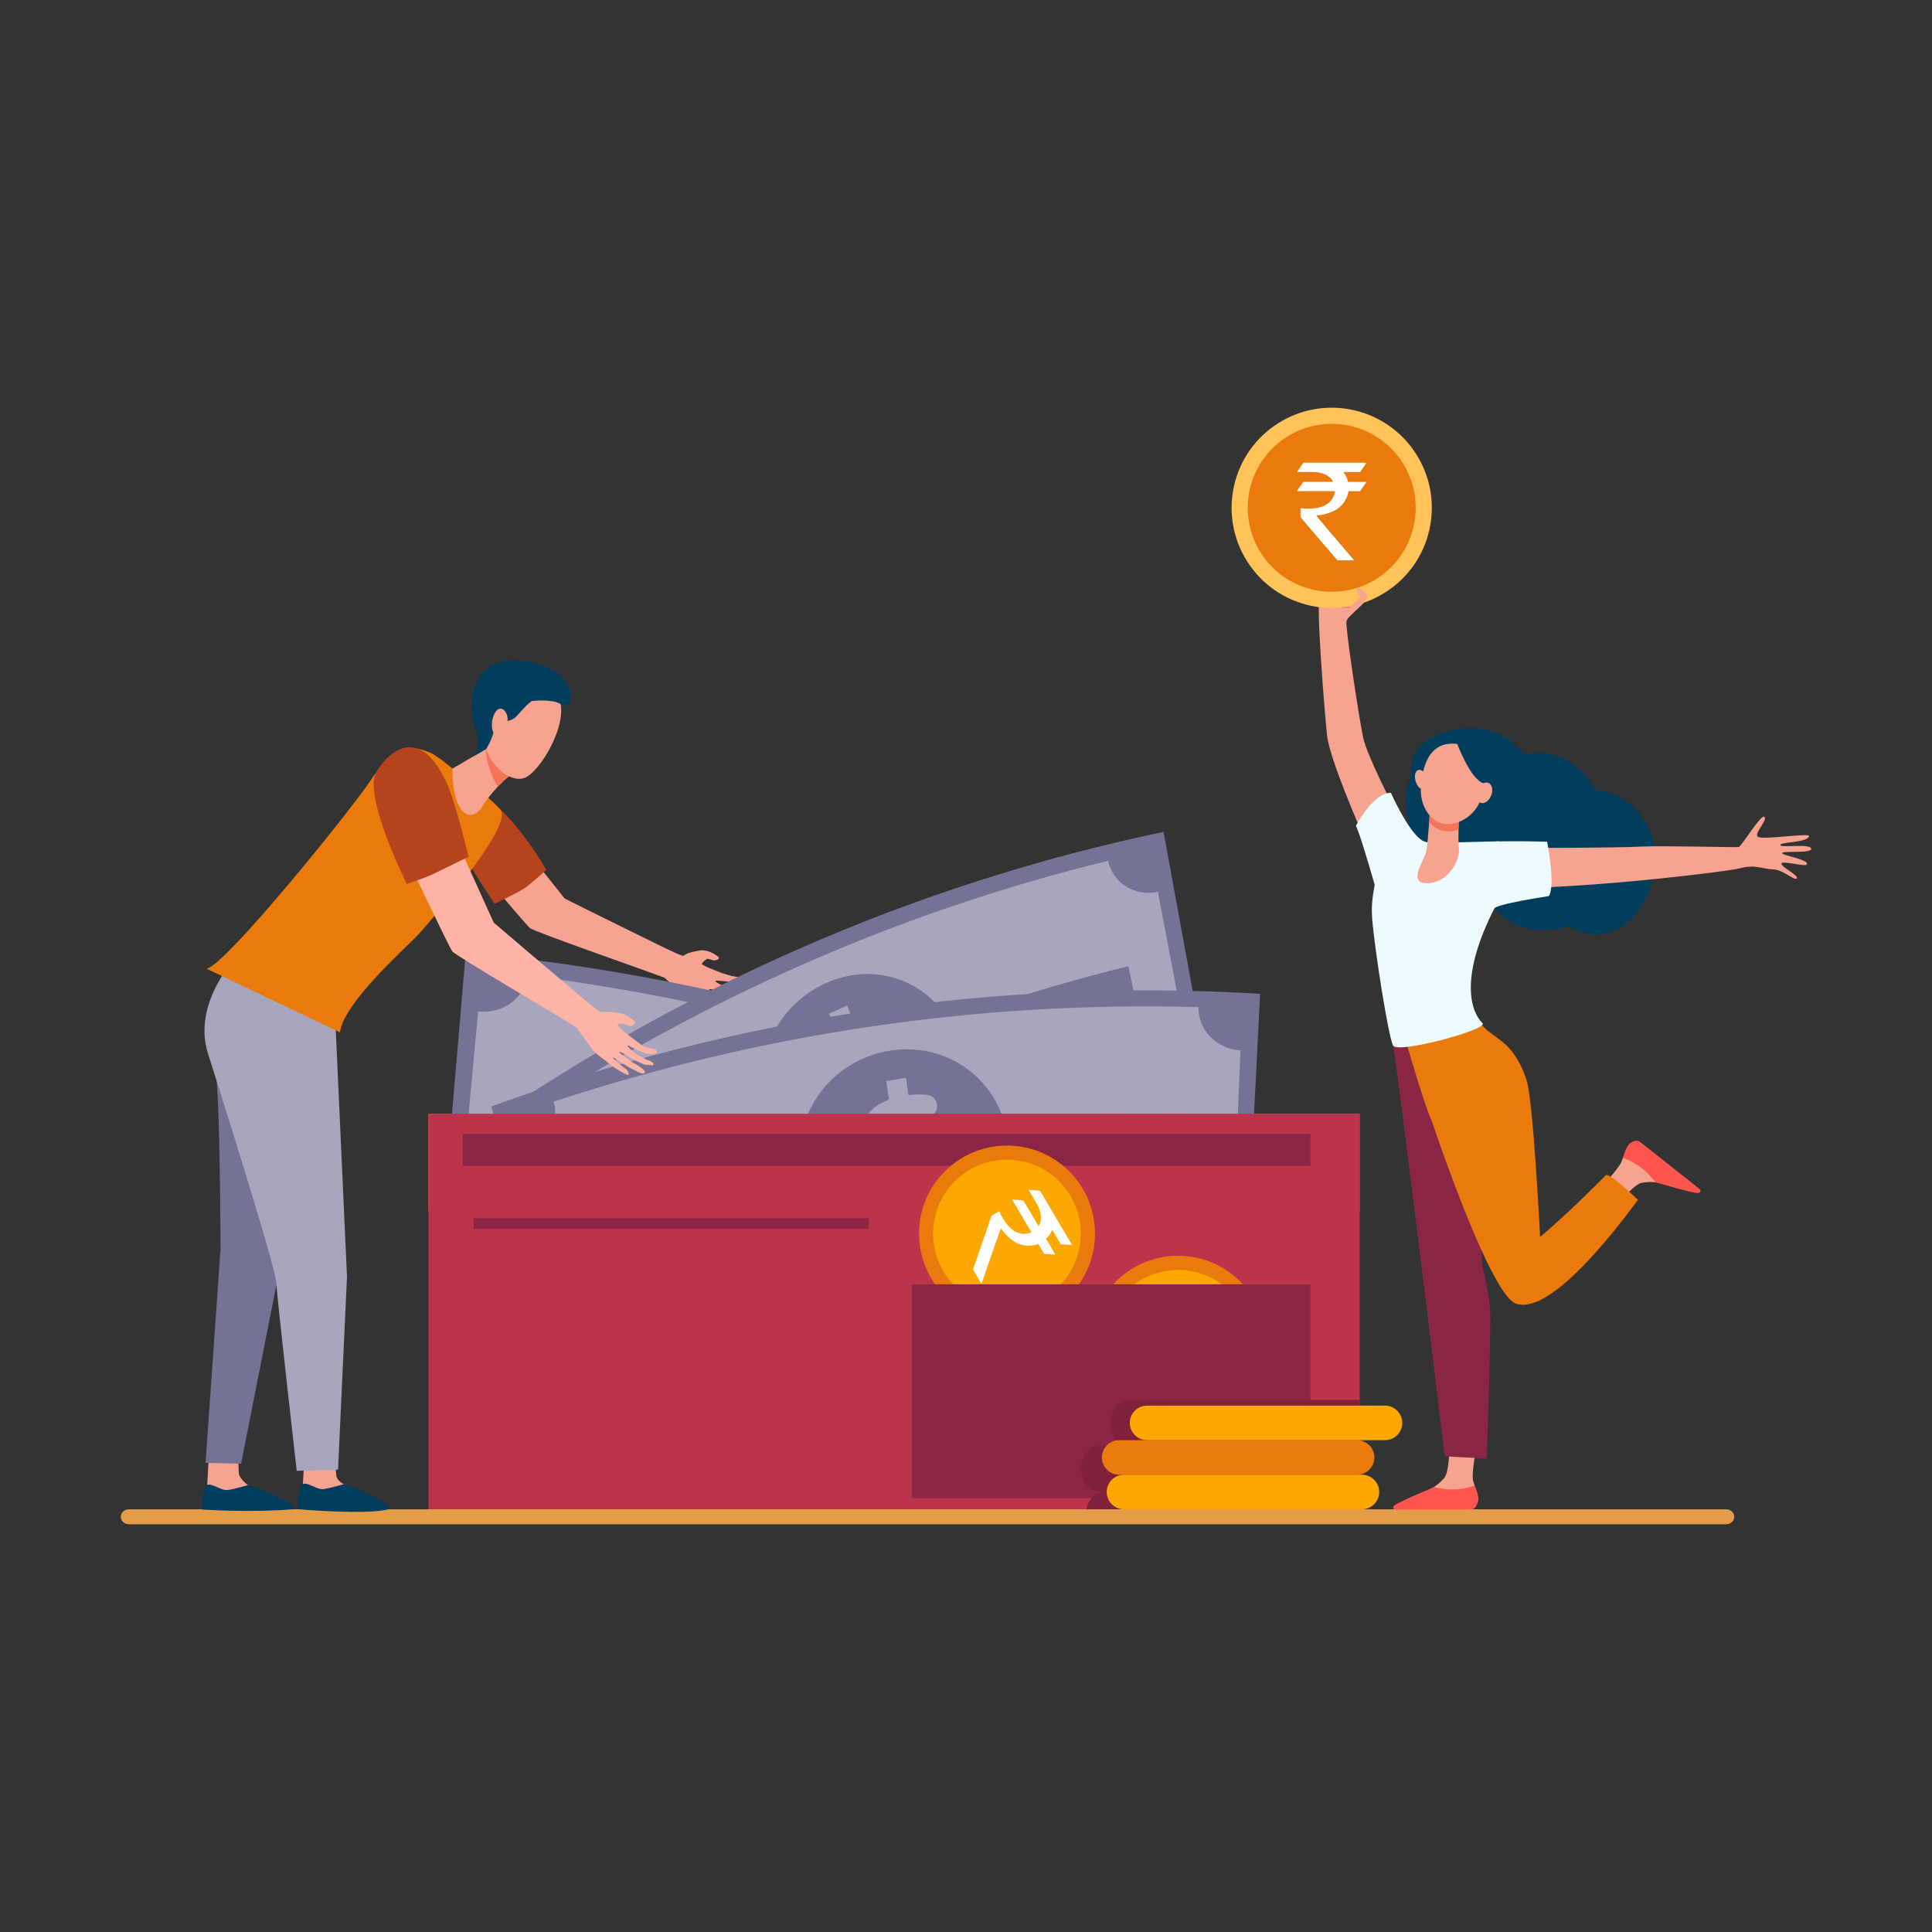 <?xml version="1.0" encoding="UTF-8"?>
<!DOCTYPE svg PUBLIC "-//W3C//DTD SVG 1.0//EN" "http://www.w3.org/TR/2001/REC-SVG-20010904/DTD/svg10.dtd">
<!-- Creator: CorelDRAW 2019 (64-Bit) -->
<svg xmlns="http://www.w3.org/2000/svg" xml:space="preserve" width="0.8in" height="0.8in" version="1.0" style="shape-rendering:geometricPrecision; text-rendering:geometricPrecision; image-rendering:optimizeQuality; fill-rule:evenodd; clip-rule:evenodd"
viewBox="0 0 33657 33657"
 xmlns:xlink="http://www.w3.org/1999/xlink">
 <rect x="0" y="0" width="33657" height="33657" fill="#333333" stroke="none"/>
 <defs>
  <style type="text/css">
   <![CDATA[
    .fil21 {fill:none}
    .fil15 {fill:#013D5D;fill-rule:nonzero}
    .fil5 {fill:#3B8E7C;fill-rule:nonzero}
    .fil4 {fill:#4FBFA5;fill-rule:nonzero}
    .fil2 {fill:#747395;fill-rule:nonzero}
    .fil11 {fill:#80213C;fill-rule:nonzero}
    .fil7 {fill:#8A2643;fill-rule:nonzero}
    .fil3 {fill:#A9A5BD;fill-rule:nonzero}
    .fil19 {fill:#B4431E;fill-rule:nonzero}
    .fil6 {fill:#BC344B;fill-rule:nonzero}
    .fil12 {fill:#E49C48;fill-rule:nonzero}
    .fil8 {fill:#EA7A0C;fill-rule:nonzero}
    .fil16 {fill:#EDFBFF;fill-rule:nonzero}
    .fil1 {fill:#F47256;fill-rule:nonzero}
    .fil17 {fill:#F47457;fill-rule:nonzero}
    .fil13 {fill:#F6A390;fill-rule:nonzero}
    .fil0 {fill:#F7A391;fill-rule:nonzero}
    .fil14 {fill:#FD544D;fill-rule:nonzero}
    .fil9 {fill:#FDA701;fill-rule:nonzero}
    .fil20 {fill:#FFB3A5;fill-rule:nonzero}
    .fil18 {fill:#FFC359;fill-rule:nonzero}
    .fil10 {fill:white;fill-rule:nonzero}
    .fil22 {fill:white;fill-rule:nonzero}
   ]]>
  </style>
 </defs>
 <g id="Layer_x0020_1">
  <g id="_2079743221440">
   <g>
    <path class="fil0" d="M12192 16558c-272,44 -256,88 -291,93 -41,5 -533,-241 -533,-241 0,0 -1454,-715 -1531,-757l-1049 -1316 -809 372c0,0 1180,1399 1255,1461 75,62 2159,790 2340,861 0,0 183,166 301,267 118,101 276,140 314,163 6,3 136,72 320,112 159,34 26,-73 26,-73 0,0 -281,-118 -267,-140 11,-16 160,58 335,98 45,10 90,20 131,29 107,23 155,-38 47,-81 -38,-15 -102,-39 -150,-49 -52,-11 -96,-38 -138,-54 -84,-32 -145,-54 -142,-57 4,-4 -7,-22 41,-13 58,11 175,63 262,73 49,6 151,24 151,24 0,0 180,17 182,-8 3,-55 -108,-86 -176,-84 -43,-22 -151,-38 -151,-38 0,0 -209,-82 -197,-113 5,-12 131,7 266,16 142,10 245,10 252,-18 12,-44 -101,-60 -101,-60 0,0 -100,-15 -132,-22 -38,-9 -151,-44 -151,-44 0,0 -385,-141 -371,-169 14,-28 77,-88 105,-87 27,0 76,27 103,27 27,0 85,-5 90,-39 4,-34 -147,-105 -147,-105 0,0 -105,-42 -184,-29z"/>
    <polygon class="fil1" points="23686,19402 7464,19402 7464,21100 23686,21100 "/>
    <g>
     <path class="fil2" d="M19371 25411c-3658,-1934 -7631,-3125 -11710,-3509 151,-1770 302,-3540 453,-5310 4716,444 9310,1821 13539,4057 -761,1587 -1522,3174 -2283,4762z"/>
     <path class="fil3" d="M8021 20932c103,-1104 206,-2208 309,-3311 429,44 813,-233 859,-629 3932,494 7764,1642 11352,3402 -160,363 28,810 414,1011 -467,995 -934,1989 -1401,2984 -355,-184 -776,-32 -936,330 -3151,-1545 -6516,-2553 -9969,-2987 47,-396 -234,-759 -628,-799z"/>
     <g>
      <path class="fil4" d="M16461 21114c-330,949 -1346,1433 -2290,1143 -942,-292 -1548,-1277 -1336,-2262 211,-984 1258,-1574 2318,-1246 1061,327 1637,1417 1308,2365z"/>
      <path class="fil5" d="M14164 21923c26,-106 53,-212 79,-318 -142,-46 -277,-111 -384,-180 -90,-57 -122,-174 -74,-266 2,-4 4,-7 6,-11 54,-102 185,-135 284,-70 101,67 220,126 352,163 193,54 343,19 378,-114 33,-127 -55,-239 -288,-394 -337,-223 -552,-455 -478,-781 67,-296 340,-473 738,-438 26,-106 52,-212 78,-318 117,32 234,65 350,99 -25,98 -50,196 -75,294 128,43 229,90 311,139 101,59 136,183 81,277 -57,97 -188,124 -289,61 -76,-47 -173,-96 -297,-131 -228,-65 -325,9 -348,103 -27,111 78,214 345,405 376,260 488,495 406,794 -82,296 -363,482 -763,438 -29,113 -59,227 -88,341 -108,-31 -216,-62 -325,-92z"/>
      <path class="fil4" d="M12277 19958c-932,-215 -1874,-390 -2822,-525 22,-170 44,-340 66,-511 961,137 1916,314 2861,533 -35,168 -70,335 -105,503z"/>
      <path class="fil4" d="M19547 22539c-868,-424 -1750,-810 -2646,-1158 57,-161 113,-322 170,-483 908,352 1803,744 2683,1174 -69,156 -138,311 -207,467z"/>
     </g>
    </g>
    <g>
     <path class="fil2" d="M21228 19730c-3774,788 -7368,2369 -10592,4657 -871,-1503 -1742,-3006 -2613,-4510 3728,-2646 7883,-4473 12247,-5385 320,1746 639,3491 959,5237z"/>
     <path class="fil3" d="M10362 23387c-537,-943 -1074,-1886 -1611,-2829 341,-238 471,-702 285,-1047 3177,-2108 6643,-3632 10268,-4515 83,390 470,627 867,540 208,1088 415,2176 622,3264 -365,80 -590,468 -507,858 -3184,776 -6228,2114 -9017,3965 -186,-345 -594,-454 -908,-236z"/>
     <g>
      <path class="fil2" d="M16694 18164c284,965 -198,1996 -1055,2365 -858,367 -1852,-30 -2243,-949 -390,-917 54,-2051 1019,-2465 965,-415 1995,86 2278,1049z"/>
      <path class="fil3" d="M15447 20268c-39,-101 -79,-202 -118,-303 -131,54 -266,88 -384,101 -98,12 -187,-60 -202,-165 -1,-4 -1,-8 -2,-13 -17,-115 62,-225 171,-236 112,-11 233,-40 351,-94 172,-80 264,-203 216,-331 -46,-122 -173,-155 -431,-130 -372,37 -660,-10 -786,-317 -115,-278 -11,-592 301,-817 -40,-101 -80,-202 -119,-303 104,-49 209,-97 314,-144 36,94 72,188 108,281 118,-47 219,-74 307,-88 107,-17 202,59 214,169 12,113 -70,218 -180,233 -82,11 -181,34 -292,85 -205,94 -235,214 -200,303 41,105 177,120 480,103 422,-32 635,83 740,373 104,288 0,613 -320,833 41,109 83,218 124,327 -97,44 -194,88 -290,134z"/>
      <path class="fil4" d="M12964 19906c-808,422 -1600,881 -2374,1377 -78,-149 -157,-298 -235,-448 785,-503 1589,-968 2408,-1396 67,156 134,311 202,467z"/>
      <path class="fil2" d="M19763 17335c-876,214 -1742,469 -2596,762 -48,-164 -95,-328 -143,-492 866,-297 1744,-555 2633,-773 35,168 71,335 107,503z"/>
     </g>
    </g>
    <g>
     <path class="fil2" d="M21682 22636c-3925,-238 -7856,338 -11585,1698 -513,-1686 -1027,-3372 -1540,-5058 4312,-1572 8857,-2238 13395,-1963 -90,1774 -180,3549 -269,5323z"/>
     <path class="fil3" d="M10059 23293c-313,-1055 -625,-2110 -938,-3165 393,-140 630,-554 526,-937 3640,-1197 7431,-1753 11231,-1646 -8,400 320,731 733,753 -48,1108 -95,2216 -143,3324 -380,-20 -695,296 -702,696 -3337,-94 -6666,394 -9862,1445 -104,-383 -483,-597 -845,-469z"/>
     <g>
      <path class="fil2" d="M17553 19917c57,1009 -661,1879 -1597,2009 -936,128 -1828,-521 -2002,-1513 -173,-991 532,-1970 1585,-2115 1053,-146 1958,612 2014,1619z"/>
      <path class="fil3" d="M15827 21623c-16,-108 -31,-216 -47,-325 -142,17 -284,14 -404,-4 -100,-15 -171,-108 -162,-213 0,-4 1,-8 1,-13 10,-116 114,-201 225,-183 113,19 240,23 370,2 189,-31 309,-127 291,-264 -17,-130 -136,-196 -397,-240 -378,-62 -652,-185 -706,-516 -49,-299 127,-576 489,-711 -16,-108 -32,-216 -48,-324 115,-19 230,-38 345,-56 14,100 28,201 41,301 128,-14 234,-14 325,-4 110,12 187,111 172,220 -15,112 -120,193 -232,178 -84,-12 -187,-15 -309,5 -225,36 -283,145 -269,241 17,113 147,163 452,227 426,81 610,249 647,557 36,306 -143,594 -512,721 16,116 31,233 47,349 -106,17 -213,34 -319,52z"/>
      <path class="fil4" d="M13449 20614c-899,194 -1791,428 -2675,703 -43,-165 -86,-330 -129,-496 896,-278 1800,-516 2712,-713 30,168 61,337 91,506z"/>
      <path class="fil4" d="M20788 19929c-918,-25 -1836,-8 -2751,49 -9,-171 -18,-343 -27,-514 928,-58 1859,-75 2790,-50 -4,172 -8,343 -12,515z"/>
     </g>
    </g>
    <polygon class="fil6" points="7464,19402 7464,26541 23686,26541 23686,19402 "/>
    <polygon class="fil7" points="22829,20308 8062,20308 8062,19753 22829,19753 "/>
    <polygon class="fil7" points="15135,21408 8250,21408 8250,21224 15135,21224 "/>
    <g>
     <path class="fil8" d="M21778 22529c486,693 319,1649 -374,2136 -693,486 -1649,319 -2136,-374 -486,-693 -319,-1650 374,-2136 693,-486 1650,-319 2136,374z"/>
     <path class="fil9" d="M21576 22671c408,582 268,1384 -314,1792 -582,408 -1384,268 -1792,-314 -408,-582 -268,-1384 314,-1792 582,-408 1384,-268 1792,314z"/>
     <g>
      <path class="fil10" d="M20671 24315l-56 -207c-95,21 -191,28 -274,24 -69,-3 -123,-60 -124,-129l0 -8c-1,-76 63,-137 138,-132 77,5 162,0 248,-23 124,-34 196,-105 173,-192 -22,-83 -107,-116 -283,-127 -255,-15 -444,-81 -501,-293 -52,-192 43,-379 264,-488l-56 -207 214 -58 52 192c80,-18 148,-25 207,-25 72,0 130,58 131,129 1,74 -60,134 -134,132 -55,-1 -122,4 -199,25 -142,38 -171,112 -155,173 19,72 108,97 313,117 285,22 422,113 475,310 53,194 -40,397 -279,509l60 223 -214 58z"/>
     </g>
    </g>
    <g>
     <path class="fil8" d="M19076 21490c0,847 -687,1533 -1533,1533 -847,0 -1533,-686 -1533,-1533 0,-847 687,-1533 1533,-1533 847,0 1533,686 1533,1533z"/>
     <path class="fil9" d="M18829 21490c0,711 -576,1287 -1287,1287 -711,0 -1287,-576 -1287,-1287 0,-711 576,-1287 1287,-1287 711,0 1287,576 1287,1287z"/>
    </g>
    <polygon class="fil7" points="22829,26096 15884,26096 15884,22374 22829,22374 "/>
    <path class="fil11" d="M23686 24387l-4014 0c-178,0 -322,179 -322,399l0 0c0,220 144,399 322,399l-521 0c-178,0 -322,178 -322,399 0,220 144,399 322,399l90 0c-178,0 -322,178 -322,399 0,57 10,111 27,160l4739 0 0 -2153z"/>
    <g>
     <g>
      <path class="fil12" d="M2104 26424c0,72 65,131 145,131l27819 0c80,0 145,-59 145,-131 0,-72 -65,-131 -145,-131l-27819 0c-80,0 -145,59 -145,131z"/>
     </g>
    </g>
    <path class="fil9" d="M23726 26293l-4145 0c-166,0 -301,-135 -301,-301 0,-166 135,-301 301,-301l4145 0c166,0 301,135 301,301 0,166 -135,301 -301,301z"/>
    <path class="fil8" d="M23642 25691l-4145 0c-166,0 -301,-135 -301,-301 0,-166 135,-301 301,-301l4145 0c166,0 301,135 301,301 0,166 -135,301 -301,301z"/>
    <path class="fil9" d="M24128 25089l-4145 0c-166,0 -301,-135 -301,-301 0,-166 135,-301 301,-301l4145 0c166,0 301,135 301,301 0,166 -135,301 -301,301z"/>
    <g>
     <g>
      <g>
       <path class="fil13" d="M25750 25089c0,0 -123,528 -88,702 19,94 123,286 75,374 -48,88 -103,110 -103,110l-1242 20c-68,1 -23,-42 31,-81 89,-64 161,-107 446,-243 19,-9 86,-51 111,-66 62,-37 124,-96 178,-154 89,-98 97,-571 97,-571l494 -91z"/>
       <path class="fil7" d="M24700 17906c0,0 -534,-263 -431,309 103,572 900,7155 900,7155l732 41c0,0 78,-2293 58,-2601 -21,-308 -142,-785 -142,-785l-62 -1903 -691 -2350 -364 135z"/>
       <path class="fil14" d="M24982 25905c328,83 571,27 707,-27 35,98 81,220 57,291 -30,86 -70,125 -107,126 -300,8 -1102,-1 -1331,2 -32,0 -50,-36 -29,-60 57,-67 679,-316 704,-331z"/>
       <path class="fil13" d="M24269 14039c0,0 -451,-868 -521,-1187 -70,-319 -312,-1924 -292,-2027 20,-103 404,-352 356,-440 -47,-88 -412,-88 -496,-80 -84,7 -252,56 -323,115 -72,59 81,1983 126,2397 46,414 606,1689 606,1689l544 -467z"/>
       <g>
        <path class="fil13" d="M27784 20805c0,0 372,-390 455,-548 44,-84 85,-300 177,-338 93,-38 149,-21 149,-21l977 767c53,42 -8,47 -76,43 -110,-6 -193,-18 -500,-93 -20,-5 -99,-15 -127,-19 -72,-10 -157,-4 -235,8 -131,20 -435,382 -435,382l-385 -182z"/>
        <path class="fil14" d="M28839 20597c-203,-271 -427,-380 -566,-424 34,-98 72,-226 135,-265 78,-48 132,-38 162,-15 238,183 860,684 1040,825 25,20 16,59 -16,65 -86,16 -727,-182 -755,-186z"/>
        <path class="fil15" d="M27793 13774c-232,-486 -745,-753 -1242,-624 -178,-241 -454,-410 -741,-451 -566,-80 -1297,194 -1222,785 -179,413 -135,983 222,1262 -66,543 479,1025 1124,960 259,358 710,568 1132,486 101,-20 255,-56 282,-52 -33,-4 736,500 1266,-397 541,-915 8,-1937 -820,-1971z"/>
        <path class="fil8" d="M24485 18113c0,0 1197,-532 1216,-472 150,483 617,327 894,1179 116,356 235,2728 235,2728 0,0 472,-392 1146,-1076 52,-53 559,430 559,430 -1339,1809 -1916,1903 -2140,1802 -466,-212 -1450,-3168 -1449,-3168 -118,-230 -462,-1422 -462,-1422z"/>
        <path class="fil13" d="M26469 14773c0,0 1730,-2 2100,-24 335,-19 1665,14 1717,8 52,-6 396,-588 453,-526 57,62 -191,289 -114,347 77,59 902,-73 891,-12 -21,114 -502,100 -502,155 1,55 504,-31 538,60 34,92 -484,37 -505,78 -21,41 481,116 429,201 -28,46 -444,-77 -442,-14 2,63 306,206 268,256 -37,50 -238,-154 -415,-157 -176,-2 -303,-94 -584,-17 -139,38 -1200,168 -2096,244 -919,79 -1672,104 -1672,104l-67 -705z"/>
        <path class="fil16" d="M23904 15996c-23,-278 32,-492 44,-584 -84,-289 -263,-904 -327,-1025 0,0 301,-579 610,-575 0,0 315,710 558,837 3,-1 86,37 122,36 235,-2 1056,-27 1210,-29l-86 1165c-595,1167 -434,1779 -208,2005 107,107 -1485,539 -1559,388 -86,-178 -318,-1658 -365,-2219z"/>
        <path class="fil16" d="M25704 14700c152,-72 1248,-36 1248,-36 0,0 153,764 29,947 0,0 -980,146 -952,226l-325 -1137z"/>
        <path class="fil13" d="M25416 14209c0,0 -19,416 0,590 19,173 -178,580 -546,587 -368,7 -54,-390 -22,-561 32,-171 71,-839 71,-839l496 223z"/>
        <path class="fil17" d="M24920 13987c0,0 -9,155 -22,335 116,138 294,209 511,125 2,-129 7,-237 7,-237l-496 -223z"/>
        <path class="fil13" d="M25447 12969c0,0 208,62 325,270 117,208 166,801 -283,1045 -449,244 -757,-166 -736,-544 21,-378 136,-877 694,-771z"/>
        <path class="fil13" d="M24663 13615c30,94 99,155 154,138 54,-18 74,-108 44,-202 -30,-94 -99,-155 -154,-137 -54,18 -74,108 -44,202z"/>
        <path class="fil15" d="M25384 12952c0,0 228,623 461,694 233,70 209,374 209,374 0,0 43,-703 -168,-879 -211,-177 -502,-188 -502,-188z"/>
        <path class="fil13" d="M25743 13765c-38,96 -16,195 49,220 65,26 148,-31 186,-127 38,-96 16,-195 -49,-220 -65,-26 -148,31 -186,127z"/>
       </g>
       <path class="fil17" d="M22927 10568c0,0 507,22 566,22 59,0 233,-179 233,-179l-799 157z"/>
      </g>
      <g>
       <path class="fil18" d="M24627 7845c553,788 363,1876 -426,2429 -788,553 -1876,363 -2429,-426 -553,-788 -363,-1876 426,-2429 788,-553 1876,-363 2429,426z"/>
       <path class="fil8" d="M24397 8006c464,661 304,1574 -357,2038 -661,464 -1574,304 -2038,-357 -464,-661 -304,-1574 357,-2038 662,-464 1574,-304 2038,357z"/>
      </g>
     </g>
     <path class="fil13" d="M23494 10590l209 -188c0,0 -99,-118 -58,-141 67,-37 181,106 171,140 -10,35 -133,146 -133,146l-189 42z"/>
    </g>
    <g>
     <g>
      <g>
       <path class="fil19" d="M9518 15153c0,0 -262,237 -371,315 -90,65 -532,277 -532,277 0,0 -439,-670 -631,-1006 -233,-408 -394,-1014 -339,-1030 154,-46 367,-74 563,15 679,311 1309,1429 1309,1429z"/>
      </g>
     </g>
     <path class="fil13" d="M5305 25347c0,0 -29,513 -29,514 -11,65 -53,226 -53,285 0,222 990,-189 768,-287 -20,-9 -125,-76 -132,-152 -10,-117 -36,-353 -36,-353l-518 -7z"/>
     <g>
      <path class="fil15" d="M5989 25856c0,0 -232,68 -351,85 -119,17 -276,-126 -360,-88 -93,43 -84,439 -84,439 0,0 1194,104 1579,0 91,-49 -308,-278 -783,-437z"/>
     </g>
     <path class="fil13" d="M3638 25363c0,0 -29,513 -29,514 -11,65 -53,226 -53,285 0,222 990,-189 768,-287 -20,-9 -156,-127 -163,-203 -10,-117 -5,-302 -5,-302l-518 -7z"/>
     <g>
      <path class="fil15" d="M4321 25872c0,0 -232,68 -351,85 -119,17 -276,-126 -360,-87 -93,43 -96,426 -96,426 0,0 802,60 1604,-4 69,-50 -321,-261 -796,-420z"/>
     </g>
     <path class="fil2" d="M3867 17248c0,0 -168,865 -99,1521 68,656 74,2987 74,2987l-261 3729 619 14c0,0 734,-3727 720,-3632 -14,96 246,-2625 246,-2625l-875 -2078 -424 82z"/>
     <path class="fil3" d="M4102 16690c0,0 -760,798 -477,1670 113,350 1172,3695 1186,3968 14,273 358,3295 358,3295l720 -22 156 -3359 -206 -4526 -437 -763 -1300 -262z"/>
     <g>
      <path class="fil8" d="M8714 14102c-249,-277 -790,-680 -790,-680 0,0 -323,-275 -454,-320 -193,-67 -525,-244 -1005,481 -343,519 -2508,3204 -2864,3294l2321 1107c64,-529 1211,-1528 1376,-1715 369,-417 1651,-1906 1416,-2168z"/>
     </g>
     <g>
      <path class="fil13" d="M8606 12967l-723 422c0,0 -20,615 216,775 198,134 349,-188 349,-188 0,0 269,-372 473,-487 204,-116 -315,-522 -315,-522z"/>
      <path class="fil17" d="M8485 13238c27,128 90,314 188,467 80,-86 169,-170 249,-215 94,-54 34,-169 -58,-278 -130,-135 -258,-245 -258,-245l-139 81c-9,53 8,147 18,190z"/>
      <path class="fil13" d="M8983 11910c-12,-15 -606,723 -533,1069 73,346 433,662 682,575 276,-96 790,-965 606,-1386 -184,-422 -755,-258 -755,-258z"/>
      <path class="fil15" d="M9634 11677c-259,-144 -741,-254 -1057,-89 -388,203 -417,782 -296,1093 122,311 -18,487 -18,487l206 -120c0,0 120,-187 136,-336 16,-149 234,-123 341,-191 82,-52 187,-221 320,-309 0,0 334,-41 499,51 280,157 241,-380 -131,-586z"/>
      <path class="fil13" d="M8842 12554c16,-161 -131,-308 -227,-122 -76,148 -62,391 59,355 122,-36 168,-233 168,-233z"/>
     </g>
     <path class="fil20" d="M10782 17645c-284,-34 -284,-11 -320,-17 -43,-6 -484,-385 -484,-385 0,0 -1308,-1108 -1377,-1170l-718 -1586 -948 141c0,0 883,1865 945,1946 62,81 2002,1212 2170,1332 0,0 148,214 245,345 97,131 248,215 281,248 5,5 121,109 298,200 153,79 43,-64 43,-64 0,0 -257,-195 -239,-212 14,-13 149,101 317,190 43,23 86,45 125,65 103,53 164,7 65,-65 -35,-26 -95,-67 -141,-90 -50,-25 -88,-64 -127,-92 -78,-55 -130,-90 -126,-92 5,-2 -7,-27 40,-4 56,27 162,111 248,145 48,19 147,66 147,66 0,0 146,19 151,10 30,-45 -57,-81 -126,-99 -39,-33 -144,-79 -144,-79 0,0 -193,-139 -174,-166 7,-10 121,67 260,119 159,59 236,27 250,2 22,-39 -76,-63 -76,-63 0,0 -134,-32 -165,-49 -37,-19 -463,-341 -443,-365 20,-24 86,-24 113,-16 27,8 76,27 103,35 27,8 75,-24 87,-56 11,-32 -91,-90 -91,-90 0,0 -107,-75 -189,-84z"/>
     <g>
      <path class="fil19" d="M7086 15398c0,0 273,-86 448,-166 117,-54 628,-307 628,-307 0,0 -220,-926 -369,-1259 -546,-1222 -1167,-379 -1252,-183 -188,440 545,1916 545,1916z"/>
     </g>
    </g>
   </g>
  </g>
  <rect class="fil21" width="33657" height="33657"/>
  <path class="fil22" d="M22707 8061l1096 0 0 2c-65,100 -101,152 -109,160l-293 0c40,47 68,105 82,172l312 0c4,1 6,2 6,5 -70,105 -106,157 -107,157l-203 0c-4,54 -30,119 -77,195 -62,77 -122,127 -179,149 -106,51 -208,76 -305,76l0 2c0,8 220,269 660,783l-291 0c-428,-499 -643,-750 -643,-752l0 -151 2 -6c38,5 82,8 133,8 241,0 389,-78 448,-234 9,-23 14,-46 14,-71l-652 0c-3,0 -5,-1 -5,-4 72,-105 109,-158 111,-158l517 0 0 -2c-29,-60 -87,-107 -172,-140 -61,-20 -115,-29 -164,-29l-289 0 0 -6c70,-104 106,-156 108,-156z"/>
  <path class="fil22" d="M18118 20742l556 944 -2 1c-119,-5 -183,-10 -193,-13l-149 -252c-20,58 -56,111 -107,158l158 269c1,4 1,6 -1,7 -126,-7 -189,-11 -190,-12l-103 -175c-49,24 -118,34 -207,32 -98,-14 -171,-40 -219,-78 -98,-66 -171,-141 -221,-224l-2 1c-7,4 -120,326 -340,966l-147 -250c213,-622 320,-934 322,-936l130 -77 6 -1c14,35 35,75 60,119 122,207 265,296 429,268 24,-4 47,-12 68,-24l-331 -562c-1,-3 -1,-5 1,-6 127,9 191,14 192,16l263 446 2 -1c37,-56 48,-129 33,-220 -14,-62 -33,-114 -58,-156l-147 -249 5 -3c125,8 188,12 189,14z"/>
 </g>
</svg>

